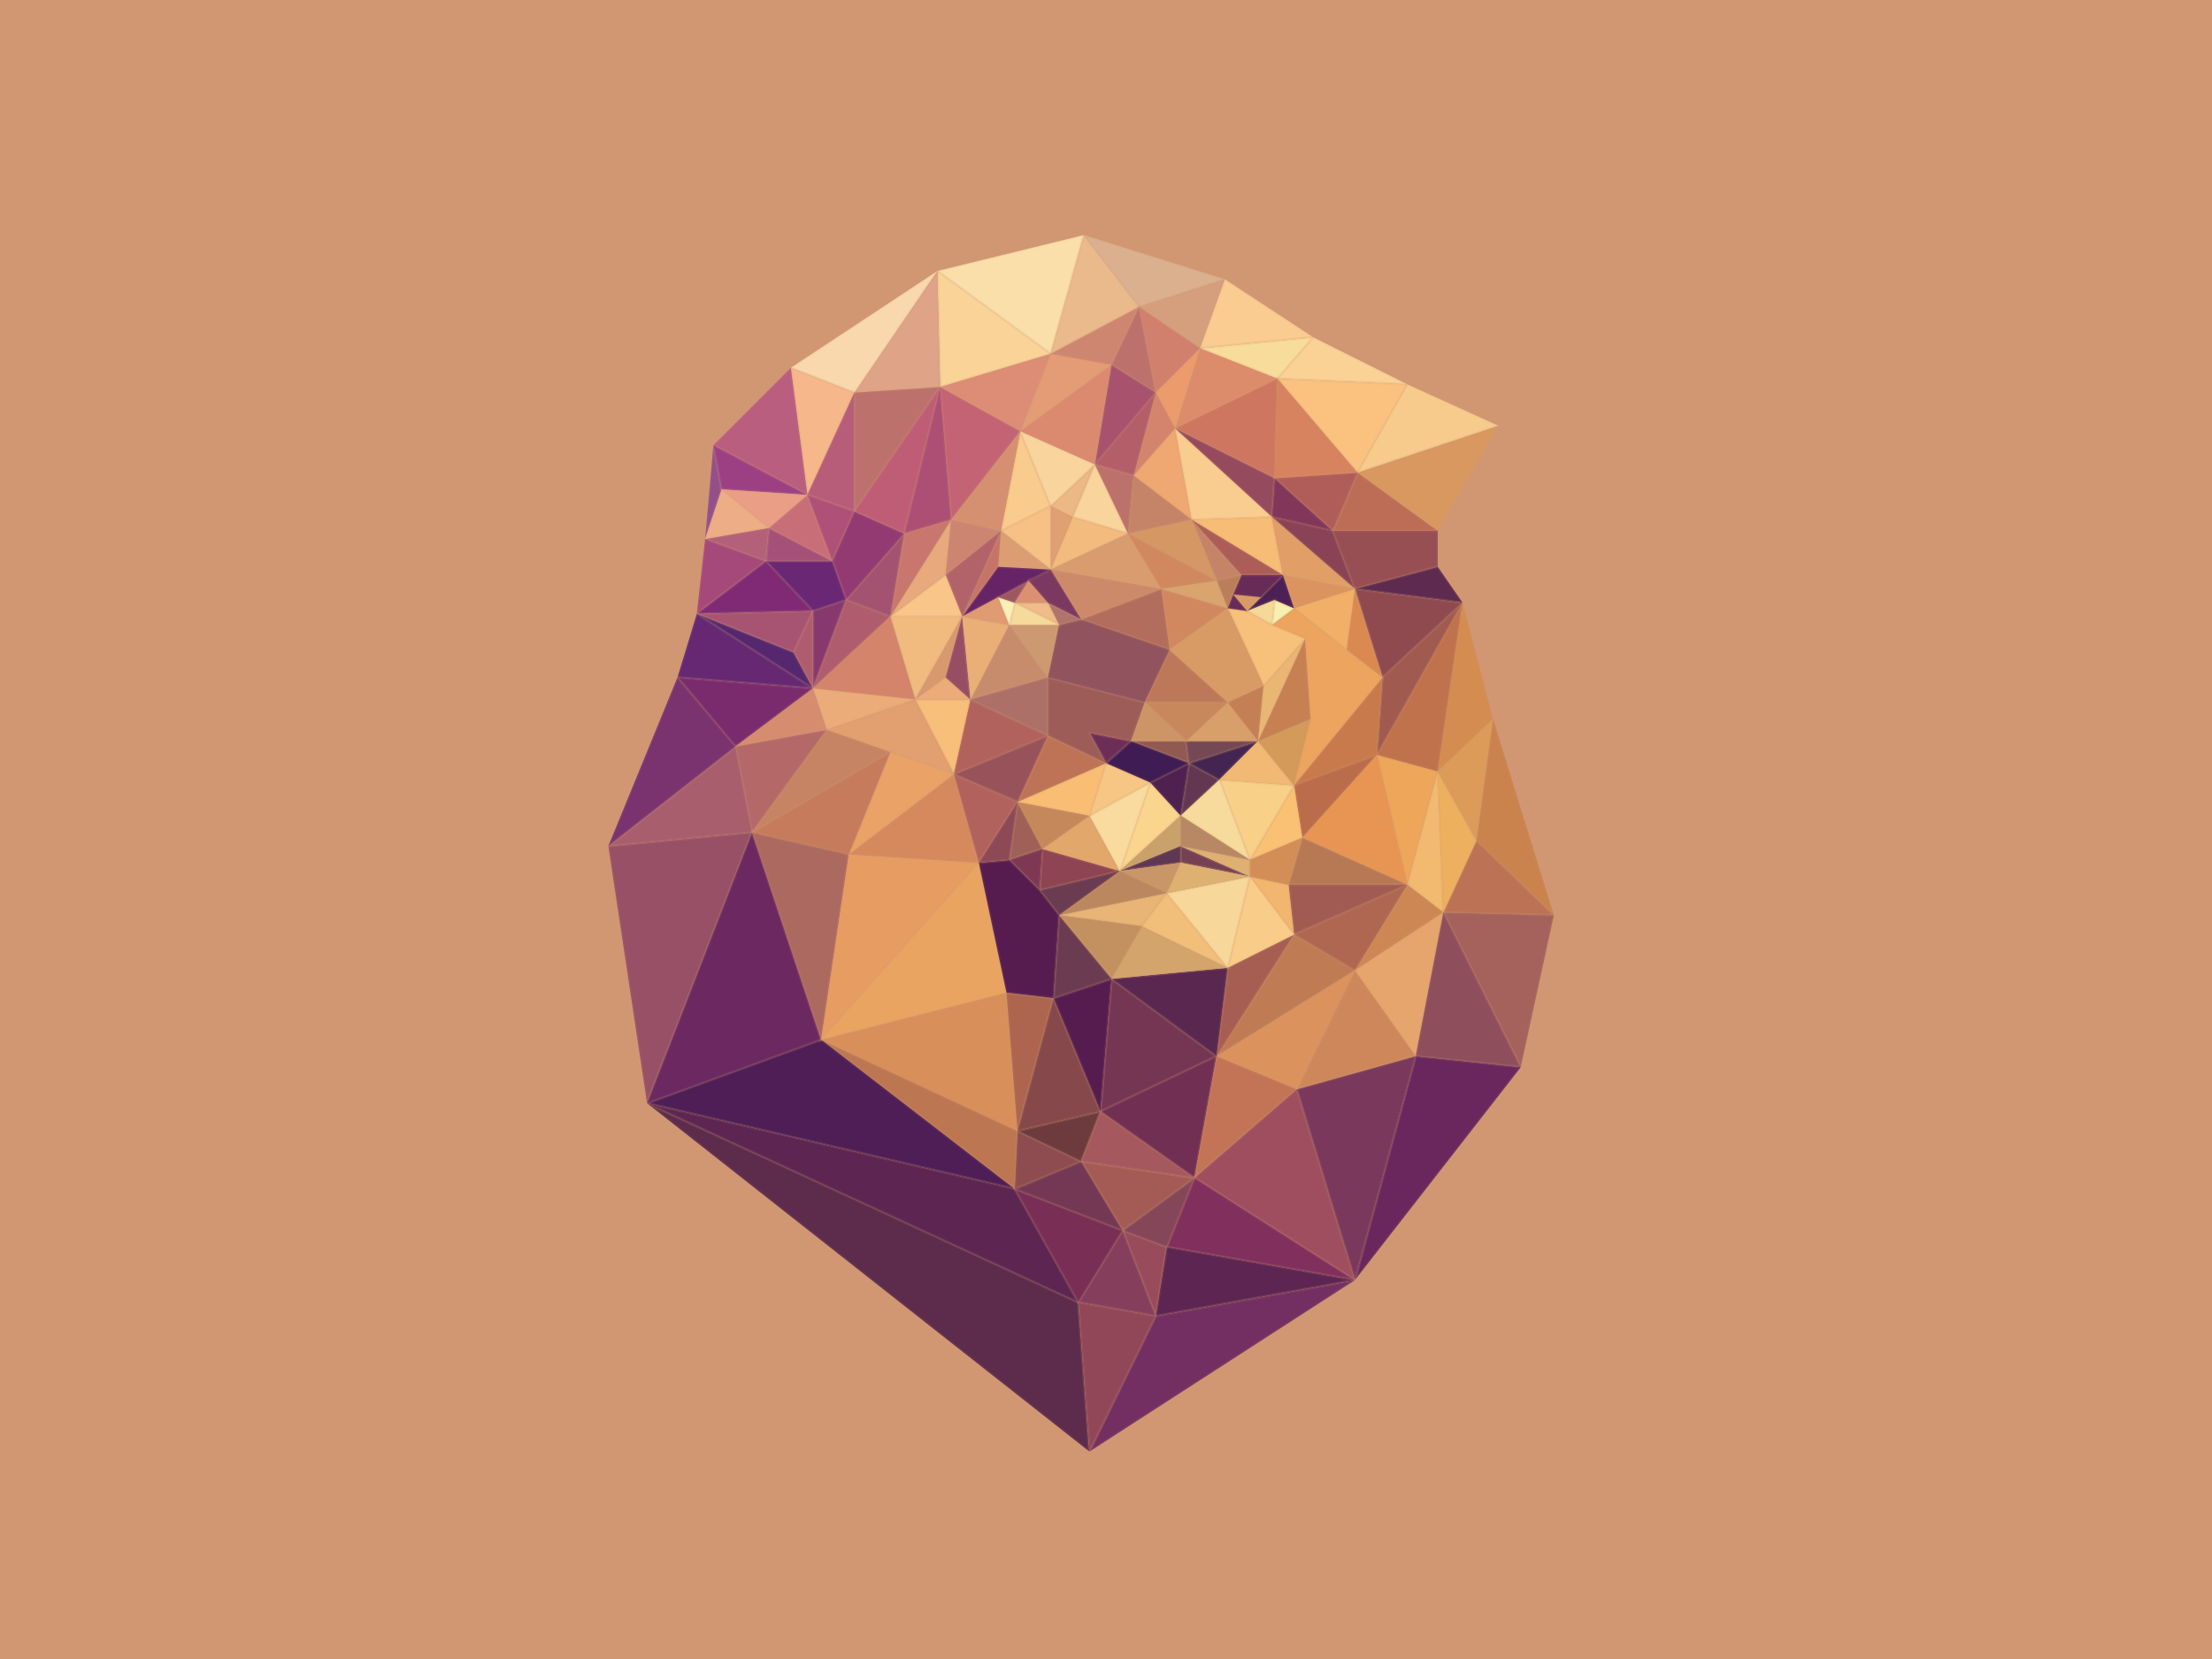 <?xml version="1.0" encoding="utf-8"?>
<!-- Generator: Adobe Illustrator 16.0.4, SVG Export Plug-In . SVG Version: 6.00 Build 0)  -->
<!DOCTYPE svg PUBLIC "-//W3C//DTD SVG 1.1//EN" "http://www.w3.org/Graphics/SVG/1.1/DTD/svg11.dtd">
<svg version="1.1" id="Layer_1" xmlns="http://www.w3.org/2000/svg" xmlns:xlink="http://www.w3.org/1999/xlink" width="800" height="600">
      <rect x="0" y="0" width="800" height="600" stroke-opacity="0.1" stroke="#D19773" fill="#D19773"/>
      <polygon points="392,85 380,128 339,98" stroke-opacity="0.1" stroke="#D19773" fill="#FADFAA" />
      <polygon points="392,85 380,128 412,111" stroke-opacity="0.1" stroke="#D19773" fill="#EABA8C" />     
      <polygon points="339,98 380,128 340,140" stroke-opacity="0.1" stroke="#D19773" fill="#FAD398" />
      <polygon points="339,98 340,140 309,142" stroke-opacity="0.1" stroke="#D19773" fill="#DFA387" />
      <polygon points="339,98 309,142 286,133" stroke-opacity="0.1" stroke="#D19773" fill="#F9D8AD" />
      <polygon points="392,85 412,111 443,101" stroke-opacity="0.1" stroke="#D19773" fill="#DBB08E" />
      <polygon points="443,101 412,111 434,126" stroke-opacity="0.1" stroke="#D19773" fill="#D59F7D" />
      <polygon points="443,101 434,126 475,122" stroke-opacity="0.1" stroke="#D19773" fill="#FACC91" />
      <polygon points="412,111 380,128 402,132" stroke-opacity="0.1" stroke="#D19773" fill="#CE8670" />
      <polygon points="412,111 402,132 418,142" stroke-opacity="0.1" stroke="#D19773" fill="#BC716C" />
      <polygon points="309,142 340,140 309,185" stroke-opacity="0.1" stroke="#D19773" fill="#BC716C" />
      <polygon points="412,111 434,126 418,142" stroke-opacity="0.1" stroke="#D19773" fill="#D1806D" />
      <polygon points="434,126 475,122 462,137" stroke-opacity="0.1" stroke="#D19773" fill="#F8DC9B" />
      <polygon points="475,122 462,137 509,139" stroke-opacity="0.1" stroke="#D19773" fill="#FAD295" />
      <polygon points="434,126 462,137 425,155" stroke-opacity="0.1" stroke="#D19773" fill="#DC8C6B" />
      <polygon points="434,126 425,155 418,142" stroke-opacity="0.1" stroke="#D19773" fill="#EC9B6C" />
      <polygon points="380,128 402,132 369,156" stroke-opacity="0.1" stroke="#D19773" fill="#E49C76" />
      <polygon points="380,128 369,156 340,140" stroke-opacity="0.1" stroke="#D19773" fill="#DD8D76" />
      <polygon points="402,132 396,168 369,156" stroke-opacity="0.1" stroke="#D19773" fill="#DB8A6F" />
      <polygon points="462,137 509,139 491,171" stroke-opacity="0.1" stroke="#D19773" fill="#FBC27F" />
      <polygon points="425,155 462,137 461,173" stroke-opacity="0.1" stroke="#D19773" fill="#CE7660" />      
      <polygon points="340,140 327,193 309,185" stroke-opacity="0.1" stroke="#D19773" fill="#BF5D76" />
      <polygon points="402,132 418,142 396,168" stroke-opacity="0.1" stroke="#D19773" fill="#A8526D" />    
      <polygon points="286,133 309,142 292,179" stroke-opacity="0.1" stroke="#D19773" fill="#F6B78B" />
      <polygon points="509,139 491,171 542,154" stroke-opacity="0.1" stroke="#D19773" fill="#F7CB8C" />
      <polygon points="542,154 491,171 520,192" stroke-opacity="0.1" stroke="#D19773" fill="#D99860" />
      <polygon points="418,142 410,172 425,155" stroke-opacity="0.1" stroke="#D19773" fill="#D4846D" />
      <polygon points="410,172 425,155 431,188" stroke-opacity="0.1" stroke="#D19773" fill="#EFA872" />
      <polygon points="425,155 460,187 461,173" stroke-opacity="0.1" stroke="#D19773" fill="#954A5E" />
      <polygon points="369,156 340,140 344,188" stroke-opacity="0.1" stroke="#D19773" fill="#C46374" />
      <polygon points="286,133 292,179 258,161" stroke-opacity="0.1" stroke="#D19773" fill="#B95E7F" />
      <polygon points="258,161 261,177 255,195" stroke-opacity="0.1" stroke="#D19773" fill="#944F8B" />
      <polygon points="418,142 396,168 410,172" stroke-opacity="0.1" stroke="#D19773" fill="#B45E69" />
      <polygon points="462,137 461,173 491,171" stroke-opacity="0.1" stroke="#D19773" fill="#D7835F" />  
      <polygon points="491,171 482,192 520,192" stroke-opacity="0.1" stroke="#D19773" fill="#BD6D56" />
      <polygon points="461,173 491,171 482,192" stroke-opacity="0.1" stroke="#D19773" fill="#B05D59" />
      <polygon points="461,173 482,192 460,187" stroke-opacity="0.1" stroke="#D19773" fill="#82365A" />
      <polygon points="258,161 292,179 261,177" stroke-opacity="0.1" stroke="#D19773" fill="#9C4083" />
      <polygon points="309,142 292,179 309,185" stroke-opacity="0.1" stroke="#D19773" fill="#B75D79" />
      <polygon points="369,156 362,192 380,183" stroke-opacity="0.1" stroke="#D19773" fill="#F9CB8D" />        
      <polygon points="292,179 301,203 278,191" stroke-opacity="0.1" stroke="#D19773" fill="#C86E78" />
      <polygon points="261,177 292,179 278,191" stroke-opacity="0.1" stroke="#D19773" fill="#EA9E86" />      
      <polygon points="292,179 309,185 301,203" stroke-opacity="0.1" stroke="#D19773" fill="#AF5078" />
      <polygon points="369,156 344,188 362,192" stroke-opacity="0.1" stroke="#D19773" fill="#D59071" />
      <polygon points="431,188 425,155 460,187" stroke-opacity="0.1" stroke="#D19773" fill="#F9CD90" />
      <polygon points="340,140 344,188 327,193" stroke-opacity="0.1" stroke="#D19773" fill="#AD4F74" />
      <polygon points="380,183 380,206 388,187" stroke-opacity="0.1" stroke="#D19773" fill="#E0A072" />
      <polygon points="344,188 322,223 342,208" stroke-opacity="0.1" stroke="#D19773" fill="#E8AA7D" />
      <polygon points="380,183 388,187 396,168" stroke-opacity="0.1" stroke="#D19773" fill="#ECB984" />
      <polygon points="388,187 408,193 396,168" stroke-opacity="0.1" stroke="#D19773" fill="#F9D49D" />
      <polygon points="380,183 396,168 369,156" stroke-opacity="0.1" stroke="#D19773" fill="#F9D49D" />
      <polygon points="261,177 278,191 255,195" stroke-opacity="0.1" stroke="#D19773" fill="#EDAD87" />
      <polygon points="278,191 277,203 301,203" stroke-opacity="0.1" stroke="#D19773" fill="#A55079" />
      <polygon points="380,206 388,187 408,193" stroke-opacity="0.1" stroke="#D19773" fill="#F3BB7E" />
      <polygon points="431,188 460,187 464,208" stroke-opacity="0.1" stroke="#D19773" fill="#F7BC76" />
      <polygon points="344,188 362,192 342,208" stroke-opacity="0.1" stroke="#D19773" fill="#CC8571" />
      <polygon points="362,192 380,183 380,206" stroke-opacity="0.1" stroke="#D19773" fill="#F7C185" />  
      <polygon points="460,187 490,213 482,192" stroke-opacity="0.1" stroke="#D19773" fill="#8A4256" />
      <polygon points="362,192 380,206 361,205" stroke-opacity="0.1" stroke="#D19773" fill="#DC9D72" />
      <polygon points="327,193 344,188 322,223" stroke-opacity="0.1" stroke="#D19773" fill="#C9766E" />
      <polygon points="327,193 322,223 306,217" stroke-opacity="0.1" stroke="#D19773" fill="#A35370" />
      <polygon points="255,195 278,191 277,203" stroke-opacity="0.1" stroke="#D19773" fill="#B4607A" />
      <polygon points="255,195 277,203 252,222" stroke-opacity="0.1" stroke="#D19773" fill="#A5497A" />
      <polygon points="327,193 309,185 301,203 306,217" stroke-opacity="0.1" stroke="#D19773" fill="#933A73" />
      <polygon points="362,192 361,205 348,223" stroke-opacity="0.1" stroke="#D19773" fill="#C67468" />
      <polygon points="348,223 361,205 380,206" stroke-opacity="0.1" stroke="#D19773" fill="#662366" />
      <polygon points="520,192 482,192 490,213 520,205" stroke-opacity="0.1" stroke="#D19773" fill="#974F53" />
      <polygon points="460,187 464,208 490,213" stroke-opacity="0.1" stroke="#D19773" fill="#E19E67" />
      <polygon points="342,208 362,192 348,223" stroke-opacity="0.1" stroke="#D19773" fill="#B26369" />
      <polygon points="490,213 520,205 529,218" stroke-opacity="0.1" stroke="#D19773" fill="#5E2A50" />
      <polygon points="464,208 490,213 468,220" stroke-opacity="0.1" stroke="#D19773" fill="#DB9460" />
      <polygon points="277,203 294,221 306,217 301,203" stroke-opacity="0.1" stroke="#D19773" fill="#6A2774" />
      <polygon points="490,213 529,218 500,245" stroke-opacity="0.1" stroke="#D19773" fill="#8F4A4F" />
      <polygon points="277,203 252,222 294,221" stroke-opacity="0.1" stroke="#D19773" fill="#802A75" />
      <polygon points="342,208 348,223 322,223" stroke-opacity="0.1" stroke="#D19773" fill="#F9C589" />
      <polygon points="252,222 294,221 287,236" stroke-opacity="0.1" stroke="#D19773" fill="#A75472" />
      <polygon points="322,223 348,223 331,253" stroke-opacity="0.1" stroke="#D19773" fill="#F1BB7F" />
      <polygon points="331,253 348,223 342,245" stroke-opacity="0.1" stroke="#D19773" fill="#D8996E" />
      <polygon points="500,245 529,218 498,273" stroke-opacity="0.1" stroke="#D19773" fill="#A05A50" />
      <polygon points="331,253 351,253 345,280" stroke-opacity="0.1" stroke="#D19773" fill="#F8BF7A" />
      <polygon points="498,273 509,320 520,279" stroke-opacity="0.1" stroke="#D19773" fill="#EEA65A" />
      <polygon points="468,284 498,273 471,303" stroke-opacity="0.1" stroke="#D19773" fill="#BB6C4B" />
      <polygon points="471,303 498,273 509,320" stroke-opacity="0.1" stroke="#D19773" fill="#E89553" />
      <polygon points="471,303 509,320 466,320" stroke-opacity="0.1" stroke="#D19773" fill="#B77954" />
      <polygon points="466,320 509,320 468,338" stroke-opacity="0.1" stroke="#D19773" fill="#A15B53" />
      <polygon points="520,279 509,320 522,330" stroke-opacity="0.1" stroke="#D19773" fill="#F2BA70" />
      <polygon points="534,304 522,330 562,331" stroke-opacity="0.1" stroke="#D19773" fill="#BC7255" />
      <polygon points="522,330 562,331 550,386" stroke-opacity="0.1" stroke="#D19773" fill="#A5625C" />
      <polygon points="509,320 522,330 490,351" stroke-opacity="0.1" stroke="#D19773" fill="#CD8754" />
      <polygon points="509,320 490,351 468,338" stroke-opacity="0.1" stroke="#D19773" fill="#AF6751" />
      <polygon points="468,338 490,351 440,382" stroke-opacity="0.1" stroke="#D19773" fill="#BF7B54" />
      <polygon points="468,338 440,382 444,350" stroke-opacity="0.1" stroke="#D19773" fill="#A65E52" />
      <polygon points="490,351 522,330 512,382" stroke-opacity="0.1" stroke="#D19773" fill="#E6A56D" />
      <polygon points="490,351 512,382 469,394" stroke-opacity="0.1" stroke="#D19773" fill="#CE875B" />
      <polygon points="490,351 469,394 440,382" stroke-opacity="0.1" stroke="#D19773" fill="#DB925D" />
      <polygon points="402,354 440,382 398,402" stroke-opacity="0.1" stroke="#D19773" fill="#753653" />
      <polygon points="522,330 512,382 550,386" stroke-opacity="0.1" stroke="#D19773" fill="#8E4E5C" />
      <polygon points="440,382 398,402 432,426" stroke-opacity="0.1" stroke="#D19773" fill="#712F53" />
      <polygon points="440,382 432,426 469,394" stroke-opacity="0.1" stroke="#D19773" fill="#C37456" />
      <polygon points="512,382 550,386 490,463" stroke-opacity="0.1" stroke="#D19773" fill="#6A275D" />
      <polygon points="512,382 490,463 469,394" stroke-opacity="0.1" stroke="#D19773" fill="#7A385C" />
      <polygon points="469,394 490,463 432,426" stroke-opacity="0.1" stroke="#D19773" fill="#9F4E5F" />
      <polygon points="432,426 490,463 422,451" stroke-opacity="0.1" stroke="#D19773" fill="#812F5D" />
      <polygon points="431,188 449,208 440,210" stroke-opacity="0.1" stroke="#D19773" fill="#C58468" />
      <polygon points="396,168 410,172 408,193" stroke-opacity="0.1" stroke="#D19773" fill="#BC716B" />
      <polygon points="410,172 408,193 431,188" stroke-opacity="0.1" stroke="#D19773" fill="#C58468" />
      <polygon points="420,213 423,235 444,220" stroke-opacity="0.1" stroke="#D19773" fill="#D1885F" />
      <polygon points="380,206 408,193 420,213" stroke-opacity="0.1" stroke="#D19773" fill="#D99C6F" />
      <polygon points="408,193 440,210 431,188" stroke-opacity="0.1" stroke="#D19773" fill="#D59764" />
      <polygon points="408,193 420,213 440,210" stroke-opacity="0.1" stroke="#D19773" fill="#D1885F" />
      <polygon points="294,221 306,217 294,249" stroke-opacity="0.1" stroke="#D19773" fill="#87386F" />
      <polygon points="294,249 287,236 294,221" stroke-opacity="0.1" stroke="#D19773" fill="#AF5C6E" />
      <polygon points="529,218 498,273 520,279" stroke-opacity="0.1" stroke="#D19773" fill="#C0724C" />
      <polygon points="529,218 520,279 540,260" stroke-opacity="0.1" stroke="#D19773" fill="#D48C51" />
      <polygon points="294,249 306,217 322,223" stroke-opacity="0.1" stroke="#D19773" fill="#AF5C6E" />
      <polygon points="252,222 287,236 294,249" stroke-opacity="0.1" stroke="#D19773" fill="#55276F" />
      <polygon points="331,253 342,245 351,253" stroke-opacity="0.1" stroke="#D19773" fill="#EBAC79" />      
      <polygon points="252,222 294,249 245,245" stroke-opacity="0.1" stroke="#D19773" fill="#662873" />
      <polygon points="245,245 294,249 266,270" stroke-opacity="0.1" stroke="#D19773" fill="#7A2B6D" />
      <polygon points="294,249 322,223 331,253" stroke-opacity="0.1" stroke="#D19773" fill="#D4846B" />
      <polygon points="294,249 331,253 299,264" stroke-opacity="0.1" stroke="#D19773" fill="#EBAC79" />
      <polygon points="299,264 331,253 345,280" stroke-opacity="0.1" stroke="#D19773" fill="#E29F70" />
      <polygon points="520,279 522,330 534,304" stroke-opacity="0.1" stroke="#D19773" fill="#EDB05F" />
      <polygon points="520,279 534,304 540,260" stroke-opacity="0.1" stroke="#D19773" fill="#DC9B59" />
      <polygon points="540,260 534,304 562,331" stroke-opacity="0.1" stroke="#D19773" fill="#CA834D" />
      <polygon points="294,249 299,264 266,270" stroke-opacity="0.1" stroke="#D19773" fill="#D68C6F" />
      <polygon points="266,270 299,264 272,301" stroke-opacity="0.1" stroke="#D19773" fill="#B46868" />    
      <polygon points="220,306 272,301 234,399" stroke-opacity="0.1" stroke="#D19773" fill="#985066" />
      <polygon points="468,284 471,303 452,311" stroke-opacity="0.1" stroke="#D19773" fill="#FAC174" />    
      <polygon points="444,350 440,382 402,354" stroke-opacity="0.1" stroke="#D19773" fill="#5A2750" />      
      <polygon points="297,376 367,430 368,409" stroke-opacity="0.1" stroke="#D19773" fill="#BC7652" />
      <polygon points="234,399 297,376 367,430" stroke-opacity="0.1" stroke="#D19773" fill="#4F1E56" />
      <polygon points="406,445 422,451 418,476" stroke-opacity="0.1" stroke="#D19773" fill="#984B5B" />
      <polygon points="234,399 390,471 394,525" stroke-opacity="0.1" stroke="#D19773" fill="#5D2C4C" />
      <polygon points="432,426 422,451 406,445" stroke-opacity="0.1" stroke="#D19773" fill="#854659" />
      <polygon points="406,445 432,426 391,420" stroke-opacity="0.1" stroke="#D19773" fill="#A45B55" />
      <polygon points="234,399 367,430 390,471" stroke-opacity="0.1" stroke="#D19773" fill="#5D2552" />      
      <polygon points="406,445 390,471 418,476" stroke-opacity="0.1" stroke="#D19773" fill="#853E5C" />
      <polygon points="422,451 418,476 490,463" stroke-opacity="0.1" stroke="#D19773" fill="#5D2552" />
      <polygon points="418,476 490,463 394,525" stroke-opacity="0.1" stroke="#D19773" fill="#732F62" />
      <polygon points="394,525 418,476 390,471" stroke-opacity="0.1" stroke="#D19773" fill="#914758" />
      <polygon points="342,245 351,253 348,223" stroke-opacity="0.1" stroke="#D19773" fill="#974E65" />      
      <polygon points="266,270 272,301 220,306" stroke-opacity="0.1" stroke="#D19773" fill="#A85E6D" />
      <polygon points="220,306 266,270 245,245" stroke-opacity="0.1" stroke="#D19773" fill="#7A336F" />
      <polygon points="351,253 365,226 379,245" stroke-opacity="0.1" stroke="#D19773" fill="#C78C6C" />
      <polygon points="468,284 452,311 441,282" stroke-opacity="0.1" stroke="#D19773" fill="#F8D088" />  
      <polygon points="430,276 441,282 427,295" stroke-opacity="0.1" stroke="#D19773" fill="#633752" />
      <polygon points="427,295 441,282 452,311" stroke-opacity="0.1" stroke="#D19773" fill="#F7DB9C" />
      <polygon points="416,283 427,295 405,315" stroke-opacity="0.1" stroke="#D19773" fill="#FAD58E" />      
      <polygon points="272,301 234,399 297,376" stroke-opacity="0.1" stroke="#D19773" fill="#6C2861" />      
      <polygon points="427,295 405,315 427,306" stroke-opacity="0.1" stroke="#D19773" fill="#C9A26B" />      
      <polygon points="427,306 427,312 452,317" stroke-opacity="0.1" stroke="#D19773" fill="#744154" />
      <polygon points="272,301 297,376 307,309" stroke-opacity="0.1" stroke="#D19773" fill="#AC6960" />  
      <polygon points="405,315 427,306 427,312" stroke-opacity="0.1" stroke="#D19773" fill="#5F3752" />
      <polygon points="405,315 427,312 422,323" stroke-opacity="0.1" stroke="#D19773" fill="#C99667" />      
      <polygon points="452,317 466,320 468,338" stroke-opacity="0.1" stroke="#D19773" fill="#F2B66E" />
      <polygon points="452,317 468,338 444,350" stroke-opacity="0.1" stroke="#D19773" fill="#F9CC89" />
      <polygon points="402,354 444,350 413,335" stroke-opacity="0.1" stroke="#D19773" fill="#D3A46C" />      
      <polygon points="413,335 422,323 383,331" stroke-opacity="0.1" stroke="#D19773" fill="#E8B576" />      
      <polygon points="297,376 364,359 368,409" stroke-opacity="0.1" stroke="#D19773" fill="#D88F5A" />
      <polygon points="364,359 368,409 381,361" stroke-opacity="0.1" stroke="#D19773" fill="#AD654F" />
      <polygon points="367,430 390,471 406,445" stroke-opacity="0.1" stroke="#D19773" fill="#792E55" />      
      <polygon points="413,335 444,350 422,323" stroke-opacity="0.1" stroke="#D19773" fill="#F1BF7A" />
      <polygon points="383,331 413,335 402,354" stroke-opacity="0.1" stroke="#D19773" fill="#C39160" />      
      <polygon points="405,315 422,323 383,331" stroke-opacity="0.1" stroke="#D19773" fill="#BB875F" />
      <polygon points="422,323 444,350 452,317" stroke-opacity="0.1" stroke="#D19773" fill="#F7D79A" />
      <polygon points="422,323 452,317 427,312" stroke-opacity="0.1" stroke="#D19773" fill="#DEB072" />
      <polygon points="452,311 471,303 466,320 452,317" stroke-opacity="0.1" stroke="#D19773" fill="#D38E57" />        
      <polygon points="452,311 452,317 427,306" stroke-opacity="0.1" stroke="#D19773" fill="#DEB072" />
      <polygon points="427,306 452,311 427,295" stroke-opacity="0.1" stroke="#D19773" fill="#B88864" />
      <polygon points="376,322 405,315 377,307" stroke-opacity="0.1" stroke="#D19773" fill="#8E4453" />
      <polygon points="365,311 377,307 368,290" stroke-opacity="0.1" stroke="#D19773" fill="#A06057" />
      <polygon points="377,307 405,315 394,295" stroke-opacity="0.1" stroke="#D19773" fill="#E2A76B" />
      <polygon points="405,315 394,295 416,283" stroke-opacity="0.1" stroke="#D19773" fill="#F9DB9F" />
      <polygon points="307,309 297,376 354,312" stroke-opacity="0.1" stroke="#D19773" fill="#E79C62" />    
      <polygon points="368,290 377,307 394,295" stroke-opacity="0.1" stroke="#D19773" fill="#C5885B" />
      <polygon points="307,309 354,312 345,280" stroke-opacity="0.1" stroke="#D19773" fill="#D6895D" />
      <polygon points="307,309 345,280 322,272" stroke-opacity="0.1" stroke="#D19773" fill="#EAA267" />      
      <polygon points="400,276 394,295 416,283" stroke-opacity="0.1" stroke="#D19773" fill="#F7C684" />
      <polygon points="430,276 427,295 416,283" stroke-opacity="0.1" stroke="#D19773" fill="#4F2150" />
      <polygon points="441,282 455,268 430,276" stroke-opacity="0.1" stroke="#D19773" fill="#442551" />  
      <polygon points="429,268 430,276 409,268" stroke-opacity="0.1" stroke="#D19773" fill="#905952" />
      <polygon points="400,276 416,283 430,276 409,268" stroke-opacity="0.1" stroke="#D19773" fill="#3F1C53" />
      <polygon points="368,290 394,295 400,276" stroke-opacity="0.1" stroke="#D19773" fill="#F9BD74" />
      <polygon points="368,290 400,276 379,266" stroke-opacity="0.1" stroke="#D19773" fill="#BE7356" />
      <polygon points="307,309 322,272 272,301" stroke-opacity="0.1" stroke="#D19773" fill="#C67B5C" />
      <polygon points="272,301 322,272 299,264" stroke-opacity="0.1" stroke="#D19773" fill="#C68464" />
      <polygon points="430,276 455,268 429,268" stroke-opacity="0.1" stroke="#D19773" fill="#744855" />
      <polygon points="368,290 379,266 345,280" stroke-opacity="0.1" stroke="#D19773" fill="#98525A" />
      <polygon points="345,280 379,266 351,253" stroke-opacity="0.1" stroke="#D19773" fill="#B1625D" />
      <polygon points="345,280 368,290 354,312" stroke-opacity="0.1" stroke="#D19773" fill="#B1625D" />
      <polygon points="429,268 455,268 444,254" stroke-opacity="0.1" stroke="#D19773" fill="#D89F6A" />
      <polygon points="444,254 455,268 457,248" stroke-opacity="0.1" stroke="#D19773" fill="#C47F55" />
      <polygon points="414,254 444,254 423,235" stroke-opacity="0.1" stroke="#D19773" fill="#BD7859" />
      <polygon points="351,253 348,223 365,226" stroke-opacity="0.1" stroke="#D19773" fill="#EAAF77" />
      <polygon points="348,223 365,226 361,216" stroke-opacity="0.1" stroke="#D19773" fill="#E09B72" />
      <polygon points="367,430 406,445 391,420" stroke-opacity="0.1" stroke="#D19773" fill="#743854" />
      <polygon points="367,430 391,420 368,409" stroke-opacity="0.1" stroke="#D19773" fill="#8E4C50" />
      <polygon points="368,409 391,420 398,402" stroke-opacity="0.1" stroke="#D19773" fill="#6D3A3D" />
      <polygon points="398,402 391,420 432,426" stroke-opacity="0.1" stroke="#D19773" fill="#A5585D" />
      <polygon points="368,409 398,402 381,361" stroke-opacity="0.1" stroke="#D19773" fill="#87484C" />
      <polygon points="381,361 398,402 402,354" stroke-opacity="0.1" stroke="#D19773" fill="#571C4F" />
      <polygon points="402,354 383,331 381,361" stroke-opacity="0.1" stroke="#D19773" fill="#6B3B51" />
      <polygon points="383,331 405,315 376,322" stroke-opacity="0.1" stroke="#D19773" fill="#6B3B51" />
      <polygon points="377,307 376,322 365,311" stroke-opacity="0.1" stroke="#D19773" fill="#7E3854" />
      <polygon points="354,312 297,376 364,359" stroke-opacity="0.1" stroke="#D19773" fill="#E9A461" />
      <polygon points="381,361 383,331 376,322 365,311 354,312 364,359" stroke-opacity="0.1" stroke="#D19773" fill="#571C4F" />
      <polygon points="354,312 365,311 368,290" stroke-opacity="0.1" stroke="#D19773" fill="#8D4956" />
      <polygon points="441,282 468,284 455,268" stroke-opacity="0.1" stroke="#D19773" fill="#F2B974" />
      <polygon points="429,268 444,254 414,254" stroke-opacity="0.1" stroke="#D19773" fill="#C8885C" />
      <polygon points="414,254 429,268 409,268" stroke-opacity="0.1" stroke="#D19773" fill="#CD9566" />
      <polygon points="351,253 379,245 379,266" stroke-opacity="0.1" stroke="#D19773" fill="#AC7068" />
      <polygon points="400,276 409,268 394,265" stroke-opacity="0.1" stroke="#D19773" fill="#6C2E57" />
      <polygon points="409,268 414,254 379,245 379,266 400,276 394,265" stroke-opacity="0.1" stroke="#D19773" fill="#9D5C58" />
      <polygon points="365,226 379,245 383,226" stroke-opacity="0.1" stroke="#D19773" fill="#CD9971" />
      <polygon points="391,224 420,213 423,235" stroke-opacity="0.1" stroke="#D19773" fill="#B26D5D" />
      <polygon points="414,254 379,245 383,226 391,224 423,235" stroke-opacity="0.1" stroke="#D19773" fill="#91535D" />
      <polygon points="383,226 391,224 379,218" stroke-opacity="0.1" stroke="#D19773" fill="#B0746A" />
      <polygon points="379,218 383,226 367,218" stroke-opacity="0.1" stroke="#D19773" fill="#F0BD8A" />
      <polygon points="365,226 383,226 367,218" stroke-opacity="0.1" stroke="#D19773" fill="#F6DA9B" />
      <polygon points="365,226 367,218 361,216" stroke-opacity="0.1" stroke="#D19773" fill="#F9F0B8" />
      <polygon points="367,218 372,210 361,216" stroke-opacity="0.1" stroke="#D19773" fill="#9E5663" />
      <polygon points="380,206 420,213 391,224" stroke-opacity="0.1" stroke="#D19773" fill="#CC8A6A" />
      <polygon points="367,218 379,218 372,210" stroke-opacity="0.1" stroke="#D19773" fill="#DA9172" />
      <polygon points="372,210 380,206 391,224 379,218 372,210" stroke-opacity="0.1" stroke="#D19773" fill="#7B3962" />
      <polygon points="455,268 468,284 474,260" stroke-opacity="0.1" stroke="#D19773" fill="#D49A5A" />
      <polygon points="500,245 498,273 468,284" stroke-opacity="0.1" stroke="#D19773" fill="#C87A4C" />
      <polygon points="490,213 487,235 500,245" stroke-opacity="0.1" stroke="#D19773" fill="#DA8951" />
      <polygon points="468,220 490,213 487,235" stroke-opacity="0.1" stroke="#D19773" fill="#F2AF67" />
      <polygon points="455,268 474,260 472,231" stroke-opacity="0.1" stroke="#D19773" fill="#C78052" />
      <polygon points="468,284 500,245 487,235 468,220 460,226 472,231 474,260" stroke-opacity="0.1" stroke="#D19773" fill="#ECA45F" />
      <polygon points="444,220 440,210 449,208" stroke-opacity="0.1" stroke="#D19773" fill="#BB7E5A" />
      <polygon points="468,220 460,226 461,217" stroke-opacity="0.1" stroke="#D19773" fill="#F7F0AE" />
      <polygon points="431,188 464,208 449,208" stroke-opacity="0.1" stroke="#D19773" fill="#AC5D58" />
      <polygon points="468,220 461,217 451,221 464,208" stroke-opacity="0.1" stroke="#D19773" fill="#4C2055" />
      <polygon points="455,268 472,231 457,248" stroke-opacity="0.1" stroke="#D19773" fill="#E9B674" />
      <polygon points="460,226 461,217 451,221" stroke-opacity="0.1" stroke="#D19773" fill="#F5D997" />
      <polygon points="420,213 440,210 444,220" stroke-opacity="0.1" stroke="#D19773" fill="#D9A46E" />
      <polygon points="457,248 472,231 460,226 451,221 444,220" stroke-opacity="0.1" stroke="#D19773" fill="#F7C07B" />
      <polygon points="457,248 444,220 423,235 444,254" stroke-opacity="0.1" stroke="#D19773" fill="#D89B65" />
      <polygon points="451,221 456,216 446,215" stroke-opacity="0.1" stroke="#D19773" fill="#D89B65" />
      <polygon points="446,215 451,221 444,220" stroke-opacity="0.1" stroke="#D19773" fill="#682B58" />
      <polygon points="456,216 446,215 449,208 464,208" stroke-opacity="0.1" stroke="#D19773" fill="#682B58" />
    </svg>
